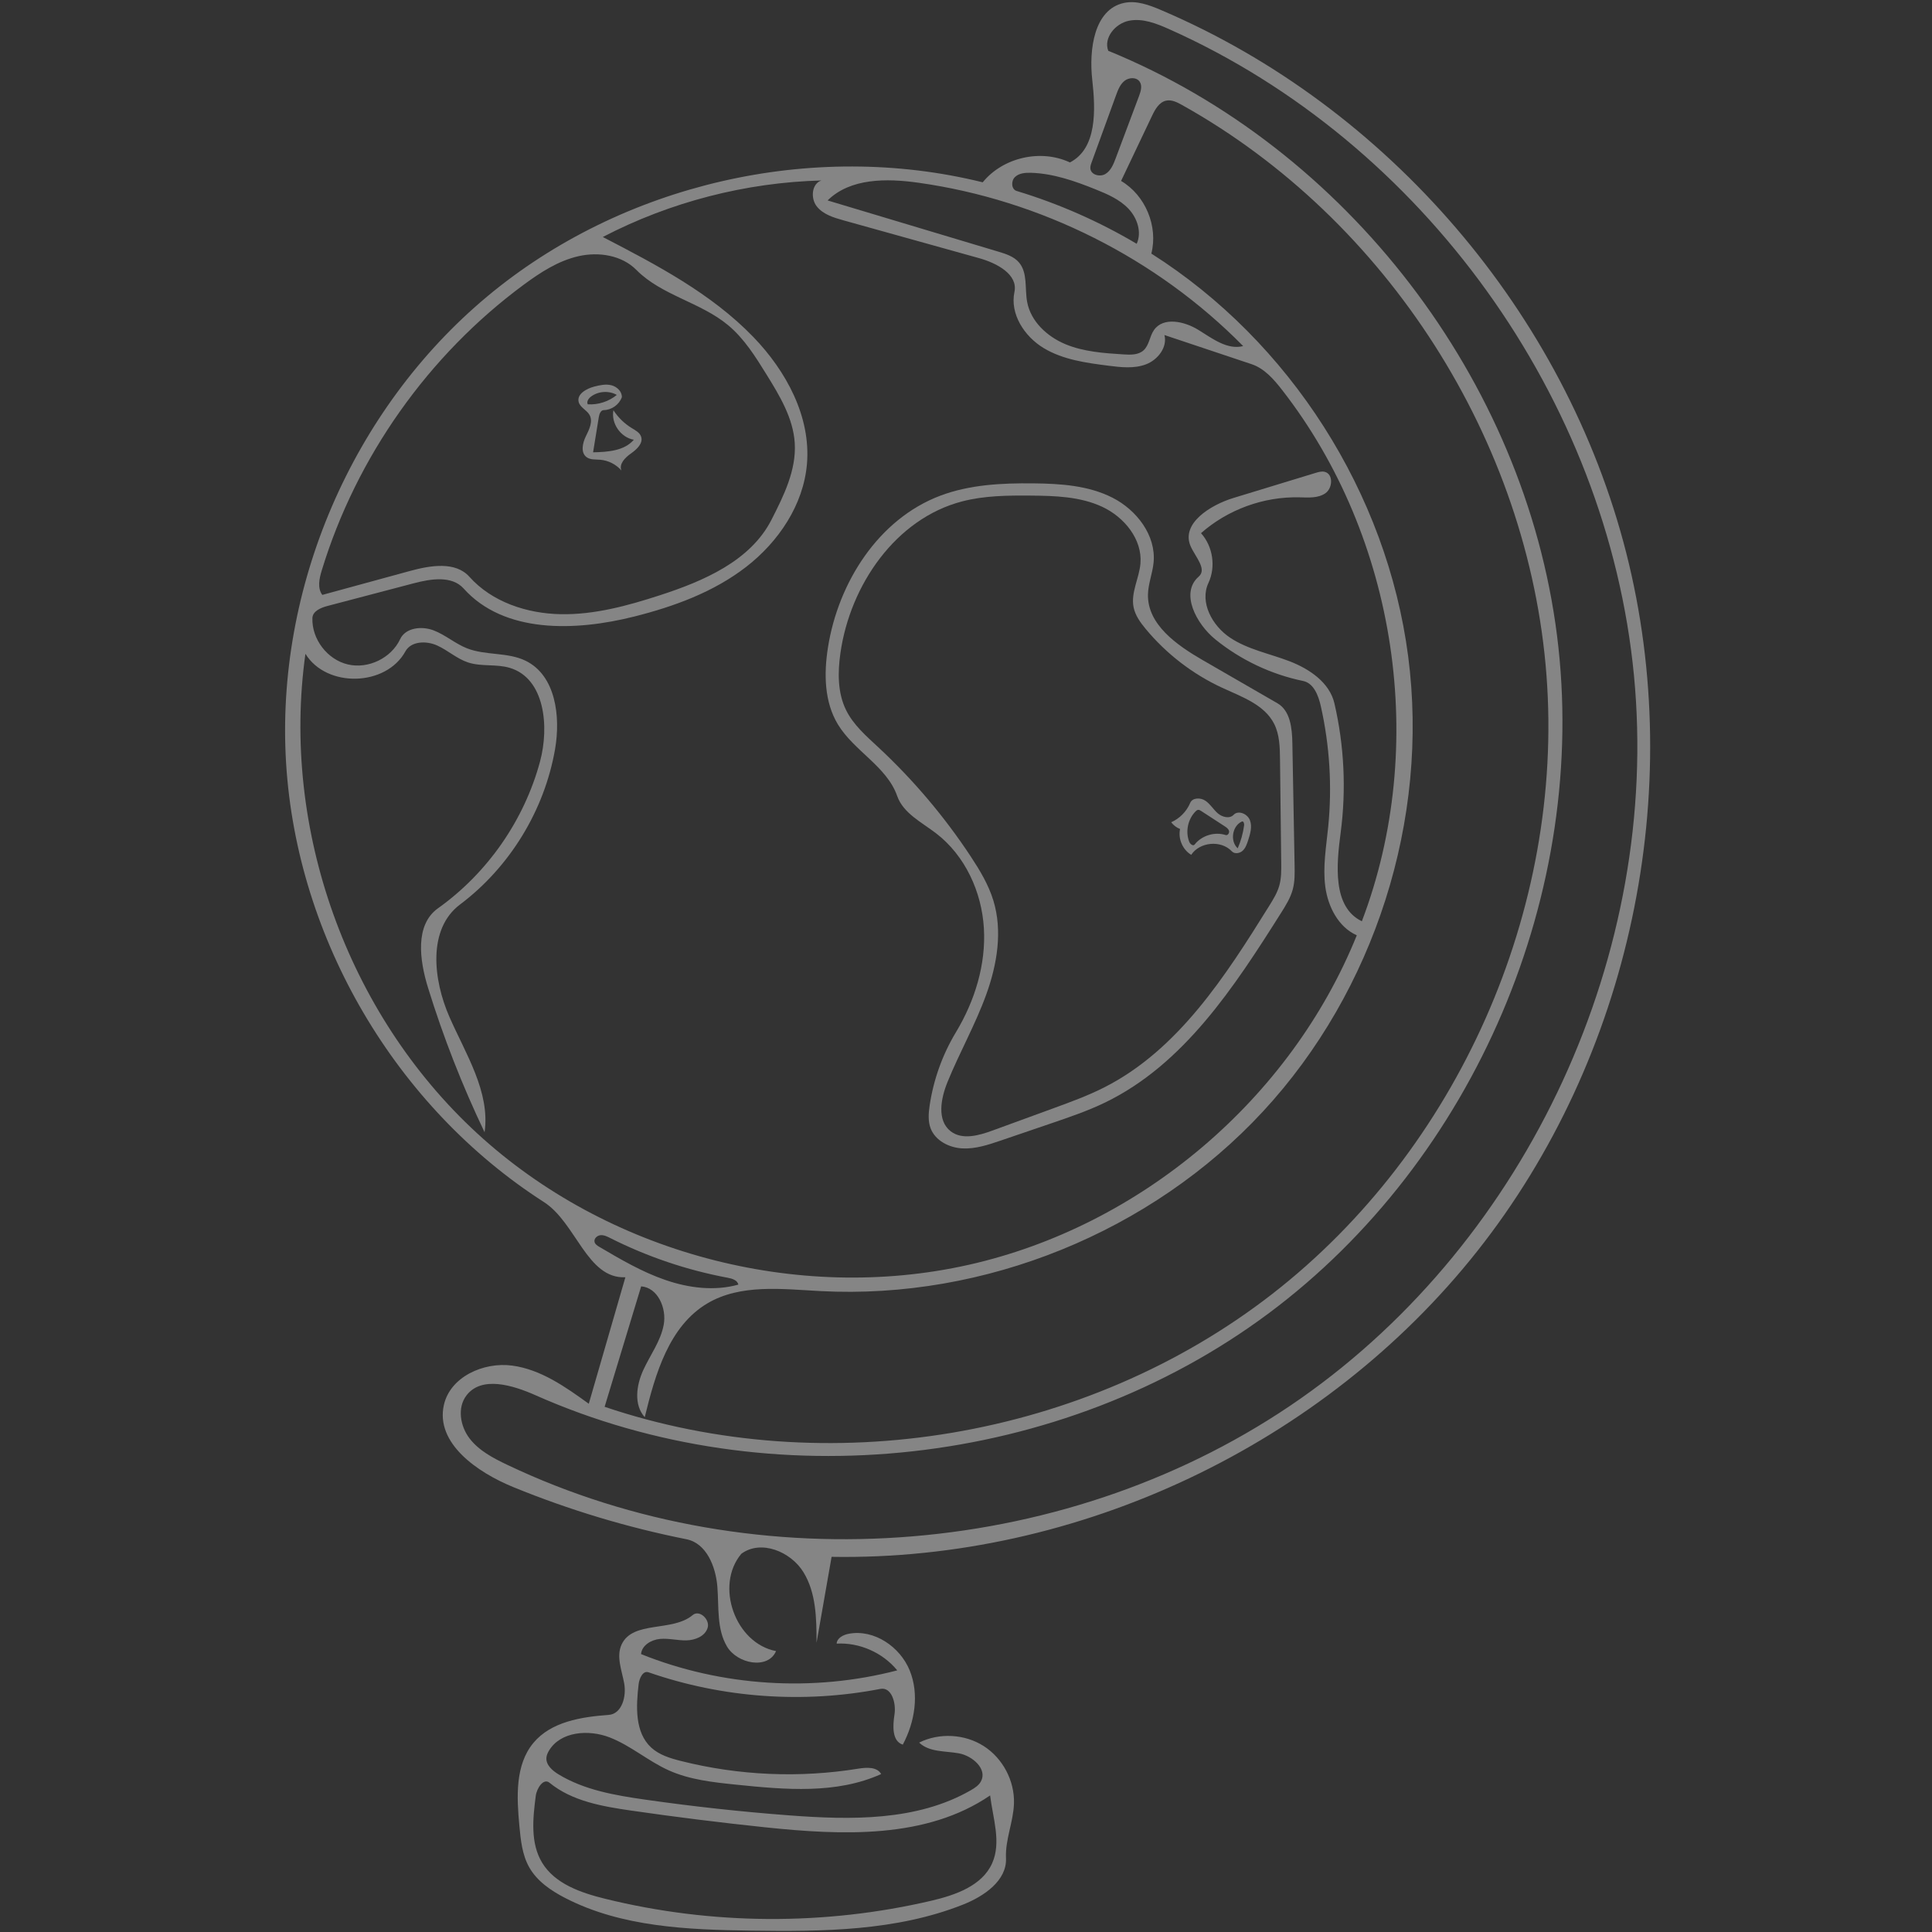 <svg fill="none" height="359" viewBox="0 0 359 359" width="359" xmlns="http://www.w3.org/2000/svg" xmlns:xlink="http://www.w3.org/1999/xlink"><rect x="0" y="0" width="359" height="359" fill="#333333" stroke="none"/><clipPath id="a"><path d="m.602.4h358.4v358.4h-358.4z"/></clipPath><g clip-path="url(#a)" fill="#fff" opacity=".4"><path d="m112.193 76.206c-.58.008-.832.727-.925 1.3-.354 2.18-.708 4.361-1.062 6.541 2.726-.056 5.798-.267 7.571-2.337-2.441-.411-4.267-3.05-3.79-5.48.868 1.341 2.042 2.484 3.406 3.316.68.414 1.465.819 1.73 1.569.44 1.24-.795 2.387-1.873 3.143-1.077.755-2.283 1.959-1.774 3.173-.996-1.149-2.455-1.885-3.972-2.004-.868-.068-1.828.033-2.522-.492-1.119-.847-.737-2.609-.119-3.868.619-1.26 1.371-2.754.678-3.974-.52-.913-1.735-1.364-2.009-2.378-.399-1.478 1.432-2.51 2.916-2.889 1.033-.264 2.119-.497 3.154-.241 1.034.257 1.987 1.154 1.949 2.219-.492 1.379-1.894 2.381-3.358 2.401zm2.421-2.823c-1.482-.839-3.458-.705-4.813.325-.445.338-.851.93-.581 1.42 1.931.123 3.9-.514 5.394-1.745z"/><path d="m219.279 154.046c-.652-.258-1.231-.698-1.654-1.257 1.574-.688 2.865-2.001 3.527-3.586.42-1.009 1.926-1.027 2.831-.414.905.612 1.47 1.612 2.294 2.331.823.718 2.195 1.078 2.95.288.88-.921 2.588-.179 3.036 1.014.447 1.193.054 2.519-.34 3.731-.229.704-.479 1.441-1.027 1.939s-1.493.64-2 .1c-1.987-2.119-5.955-1.775-7.549.655-1.593-.96-2.465-2.983-2.068-4.801zm2.875-3.27c-1.423 1.439-1.905 3.73-1.183 5.62.166.435.724.899 1.012.532 1.322-1.683 3.731-2.419 5.768-1.762.385.124.728-.385.618-.775-.11-.389-.474-.643-.814-.863-1.455-.946-2.909-1.891-4.364-2.837-.169-.11-.356-.224-.557-.204-.19.019-.346.154-.48.289zm7.835 6.857c.593-1.364.996-2.812 1.191-4.286.044-.327-.117-.817-.421-.691-1.8.833-2.235 3.639-.77 4.977z"/><path d="m173.964 154.866c-2.704-2.079-6.128-3.745-7.255-6.963-1.917-5.472-7.998-8.332-11.008-13.288-2.541-4.185-2.618-9.425-1.859-14.262 1.902-12.117 9.393-23.901 20.866-28.239 5.475-2.07 11.45-2.358 17.303-2.298 5.037.052 10.244.389 14.731 2.677s8.09 7 7.618 12.014c-.19 2.019-1.01 3.954-1.048 5.981-.103 5.553 5.337 9.382 10.146 12.159 4.639 2.678 9.278 5.357 13.916 8.035 2.394 1.382 2.721 4.643 2.771 7.406.138 7.558.276 15.116.413 22.673.028 1.511.053 3.045-.337 4.504-.421 1.575-1.303 2.981-2.173 4.36-8.67 13.745-18.078 28.168-32.707 35.245-3.202 1.549-6.579 2.701-9.946 3.848-3.147 1.073-6.293 2.146-9.439 3.218-2.325.792-4.721 1.595-7.173 1.456s-5.004-1.451-5.865-3.75c-.5-1.336-.38-2.817-.171-4.227.712-4.802 2.383-9.459 4.888-13.617 3.495-5.803 5.595-12.569 5.189-19.33-.407-6.762-3.491-13.473-8.86-17.602zm-10.77-16.022c6.513 6.058 12.301 12.896 17.2 20.322 1.687 2.557 3.285 5.219 4.185 8.148 1.745 5.679.708 11.875-1.309 17.464-2.016 5.589-4.972 10.79-7.211 16.294-1.24 3.047-2.007 7.126.595 9.139 2.141 1.656 5.216.796 7.758-.133 3.813-1.394 7.626-2.787 11.44-4.181 3.164-1.157 6.337-2.317 9.342-3.842 13.73-6.967 22.521-20.664 30.651-33.738.737-1.184 1.482-2.387 1.864-3.728.397-1.394.383-2.868.366-4.317-.075-6.394-.151-12.787-.226-19.18-.027-2.25-.075-4.59-1.092-6.597-1.814-3.578-6.046-5.023-9.687-6.71-5.461-2.531-10.347-6.294-14.188-10.929-.99-1.195-1.937-2.502-2.242-4.024-.542-2.705 1.04-5.363 1.275-8.111.385-4.501-3.011-8.644-7.107-10.55s-8.764-2.044-13.281-2.08c-4.282-.034-8.618.001-12.762 1.083-12.339 3.221-20.782 15.522-22.594 28.146-.513 3.581-.552 7.39 1.049 10.635 1.353 2.742 3.735 4.806 5.974 6.889z"/><path d="m103.786 329.708c4.813 2.927 10.531 3.898 16.107 4.696 8.87 1.269 17.782 2.243 26.716 2.92 11.51.872 23.762 1.089 33.773-4.656.74-.425 1.495-.913 1.899-1.664 1.228-2.281-1.575-4.751-4.125-5.207s-5.498-.194-7.362-1.994c3.754-1.864 8.477-1.608 12.007.652s5.739 6.443 5.616 10.632c-.1 3.435-1.644 6.742-1.484 10.174.195 4.187-4.073 7.093-7.969 8.64-12.383 4.917-26.081 5.044-39.403 4.848-11.803-.173-24.062-.659-34.551-6.075-2.638-1.362-5.215-3.117-6.673-5.703-1.309-2.321-1.583-5.064-1.83-7.718-.496-5.336-.81-11.303 2.628-15.415 3.278-3.92 8.876-4.81 13.972-5.179 2.462-.178 3.327-3.445 2.877-5.871-.449-2.426-1.52-5.011-.464-7.241 2.108-4.452 9.432-2.263 13.197-5.441 1.249-1.055 3.257.823 2.772 2.384-.486 1.561-2.321 2.291-3.955 2.322-1.635.031-3.263-.419-4.891-.27-1.629.149-3.386 1.19-3.523 2.819 15.008 6.023 31.954 7.099 47.604 3.023-2.694-3.297-7.008-5.202-11.26-4.972.069-1.05 1.243-1.643 2.277-1.834 4.685-.866 9.508 2.412 11.302 6.825 1.795 4.414.954 9.573-1.284 13.78-2.034-.634-1.873-3.509-1.545-5.614.329-2.106-.537-5.146-2.629-4.74-14.295 2.769-29.316 1.693-43.07-3.084-1.05-.365-1.718 1.112-1.846 2.216-.479 4.127-.724 8.933 2.327 11.754 1.498 1.385 3.535 2.001 5.512 2.501 10.749 2.713 22.054 3.203 32.997 1.43 1.531-.249 3.482-.353 4.23 1.006-8.291 3.76-17.845 2.904-26.901 1.974-4.281-.44-8.647-.901-12.572-2.665-3.827-1.719-7.066-4.606-10.979-6.121s-9.155-1.121-11.289 2.492c-.235.399-.428.835-.461 1.296-.096 1.338 1.108 2.384 2.254 3.08zm80.572 16.521c1.743-3.897.138-8.367-.377-12.604-11.89 8.12-27.526 7.419-41.846 5.917-8.302-.871-16.588-1.905-24.849-3.102-5.358-.776-10.985-1.741-15.173-5.171-1.125-.921-2.375 1.009-2.561 2.45-.541 4.191-1.012 8.751 1.166 12.373 2.387 3.972 7.234 5.625 11.734 6.735 19.802 4.882 40.761 5.007 60.619.359 4.467-1.045 9.414-2.769 11.287-6.957z"/><path d="m208.835.548c2.341-.51 4.736.393 6.94 1.332 42.174 17.969 75.08 56.356 86.393 100.78 11.313 44.424.775 93.874-27.667 129.826-28.443 35.952-74.14 57.587-119.976 56.801-.932 5.324-1.863 10.647-2.795 15.971-.001-4.512-.073-9.287-2.441-13.128-2.367-3.841-7.914-6.091-11.539-3.406-4.954 5.916-1.125 16.636 6.455 18.076-1.483 3.477-7.2 2.394-9.122-.861-1.922-3.256-1.485-7.309-1.782-11.078-.296-3.768-2.035-8.102-5.742-8.841-11.006-2.195-21.8-5.446-32.187-9.695-6.722-2.749-14.47-8.15-12.895-15.24 1.164-5.236 7.36-8.041 12.678-7.336 5.318.704 9.905 3.948 14.252 7.092 2.267-7.835 4.534-15.669 6.801-23.504-7.136.331-9.139-10.124-15.151-13.982-27.509-17.648-45.847-48.842-47.889-81.461-2.042-32.619 12.262-65.856 37.355-86.797 25.093-20.941 60.354-29.068 92.081-21.222 3.764-4.631 10.802-6.234 16.201-3.692 5.048-2.576 4.79-9.721 4.156-15.353-.634-5.632.336-13.075 5.873-14.282zm44.222 170.639c12.368-32.5 6.553-71.268-14.806-98.71-1.547-1.988-3.295-4.008-5.684-4.807-5.398-1.804-10.796-3.608-16.193-5.412.585 2.276-1.235 4.613-3.434 5.445-2.198.832-4.641.55-6.972.253-4.154-.529-8.441-1.112-12.028-3.272s-6.306-6.342-5.438-10.438c.694-3.272-3.316-5.37-6.539-6.268-8.412-2.345-16.824-4.69-25.236-7.035-1.834-.511-3.795-1.105-4.967-2.606-1.172-1.5-.941-4.192.862-4.802-14.097.377-28.098 3.998-40.61 10.503 9.975 5.17 20.14 10.48 27.949 18.557 6.125 6.335 10.729 14.828 9.987 23.608-.644 7.608-5.283 14.489-11.326 19.156s-13.388 7.351-20.793 9.212c-10.925 2.746-24.16 3.178-31.677-5.212-2.187-2.441-6.095-1.808-9.264-.975-5.348 1.406-10.696 2.812-16.044 4.218-1.245.328-2.752.964-2.795 2.25-.129 3.903 2.764 7.696 6.561 8.606 3.797.909 8.094-1.163 9.747-4.7.996-2.132 3.998-2.464 6.198-1.63 2.2.835 4.02 2.471 6.208 3.335 3.468 1.369 7.539.682 10.893 2.311 5.595 2.715 6.548 10.335 5.481 16.461-1.981 11.371-8.428 21.903-17.654 28.838-6.054 4.551-5.003 13.984-1.957 20.919 3.047 6.934 7.578 13.906 6.52 21.406-4.155-8.687-7.673-17.679-10.517-26.879-1.569-5.075-2.467-11.663 1.86-14.745 9.192-6.549 16.013-16.356 18.954-27.252 1.763-6.532.886-15.451-5.588-17.414-2.509-.761-5.285-.196-7.777-1.012-2.087-.683-3.759-2.263-5.763-3.161-2.004-.898-4.825-.821-5.883 1.103-3.603 6.557-14.661 6.825-18.577.451-4.548 32.475 7.753 66.851 31.871 89.068 24.119 22.217 59.387 31.66 91.38 24.466 31.993-7.193 59.824-30.824 72.111-61.227-3.414-1.522-5.348-5.294-5.847-8.999-.499-3.704.167-7.451.536-11.171.743-7.481.277-15.08-1.375-22.414-.444-1.972-1.315-4.268-3.294-4.676-5.943-1.227-11.582-3.898-16.296-7.718-3.58-2.902-6.586-8.654-3.101-11.671 1.623-1.406-.681-3.721-1.52-5.697-1.772-4.173 3.653-7.601 7.989-8.924 5.085-1.551 10.169-3.102 15.253-4.653.549-.168 1.13-.336 1.688-.2 1.621.396 1.507 3.012.143 3.974-1.364.961-3.184.805-4.851.766-6.634-.158-13.296 2.27-18.273 6.659 2.214 2.448 2.784 6.251 1.385 9.241-1.685 3.599.706 7.966 4.011 10.173 3.305 2.206 7.338 2.958 11.048 4.383s7.449 3.957 8.347 7.828c1.819 7.842 2.215 16.013 1.163 23.995-.795 6.024-1.539 13.853 3.934 16.493zm-133.25 92.153c-2.078-2.301-1.565-5.951-.269-8.768 1.295-2.817 3.252-5.397 3.8-8.449.549-3.052-1.105-6.86-4.197-7.097-2.264 7.461-4.527 14.922-6.791 22.383 41.378 13.977 89.53 5.846 124.024-20.943 34.493-26.789 54.291-71.43 50.991-114.98-3.3-43.55-29.597-84.698-67.734-105.984-.909-.508-1.928-1.021-2.946-.8-1.307.284-2.05 1.631-2.624 2.84-1.915 4.027-3.829 8.053-5.743 12.08 4.509 2.648 6.919 8.432 5.623 13.498 25.807 16.357 43.778 44.536 47.724 74.834s-6.208 62.141-26.965 84.562-51.724 34.995-82.236 33.392c-7.151-.375-14.853-1.366-21.015 2.282-7.124 4.218-9.684 13.106-11.642 21.15zm97.42-257.931c-2.353-1.049-4.913-2.058-7.441-1.556-2.527.501-4.772 3.179-3.851 5.585 44.305 18.088 77.379 61.186 83.389 108.662 6.01 47.476-15.281 97.456-53.681 126.014s-92.393 34.565-136.132 15.147c-4.248-1.886-10.048-3.65-12.85.058-1.725 2.283-1.147 5.694.592 7.966s4.376 3.65 6.959 4.881c46.659 22.236 105.111 17.367 147.449-12.28 42.338-29.648 66.9-82.911 61.96-134.361-4.94-51.45-39.189-99.067-86.394-120.116zm-157.335 105.134c5.444-1.487 10.889-2.973 16.333-4.46 3.755-1.025 8.405-1.811 10.998 1.092 4.188 4.687 10.673 6.832 16.957 6.951 6.285.119 12.457-1.574 18.435-3.516 8.148-2.647 16.828-6.381 20.728-14.01 2.293-4.484 4.647-9.246 4.336-14.271-.287-4.632-2.801-8.791-5.245-12.737-2.053-3.316-4.159-6.693-7.159-9.185-5.118-4.252-12.349-5.519-17.026-10.252-2.703-2.736-6.998-3.403-10.749-2.551s-7.067 3.003-10.162 5.287c-17.745 13.092-31.119 32.007-37.549 53.101-.46 1.51-.844 3.289.103 4.552zm154.536-49.216c1.737-2.498 5.661-1.628 8.25-.029s5.377 3.765 8.325 3.009c-16.099-16.329-37.665-27.173-60.374-30.356-5.879-.824-12.619-.876-16.845 3.293 10.575 3.172 21.149 6.343 31.723 9.515 1.391.417 2.86.883 3.813 1.979 1.675 1.927 1.076 4.856 1.542 7.366.67 3.619 3.71 6.435 7.108 7.851 3.397 1.415 7.149 1.667 10.822 1.901 1.277.081 2.7.116 3.664-.725 1.086-.947 1.148-2.622 1.972-3.805zm-3.211-16.027c.988-2.161.098-4.813-1.543-6.532s-3.893-2.696-6.098-3.581c-3.867-1.551-7.879-2.966-12.043-3.078-1.045-.028-2.193.068-2.942.796-.75.728-.68 2.275.319 2.578 7.795 2.358 15.303 5.662 22.307 9.817zm-75.983 192.131c-7.58-1.414-14.958-3.906-21.842-7.38-.569-.287-1.176-.589-1.81-.529-.635.06-1.262.654-1.101 1.271.108.418.513.678.886.897 3.957 2.327 7.948 4.669 12.29 6.159 4.342 1.491 9.114 2.088 13.536.856-.148-.819-1.141-1.122-1.959-1.274zm76.536-222.256c-.595-.872-1.99-.808-2.815-.15-.824.658-1.221 1.702-1.582 2.693-1.509 4.146-3.018 8.293-4.527 12.439-.139.381-.28.779-.235 1.181.13 1.17 1.792 1.594 2.799.985s1.486-1.793 1.899-2.896c1.45-3.867 2.9-7.734 4.35-11.601.323-.863.631-1.89.111-2.651z"/></g></svg>
